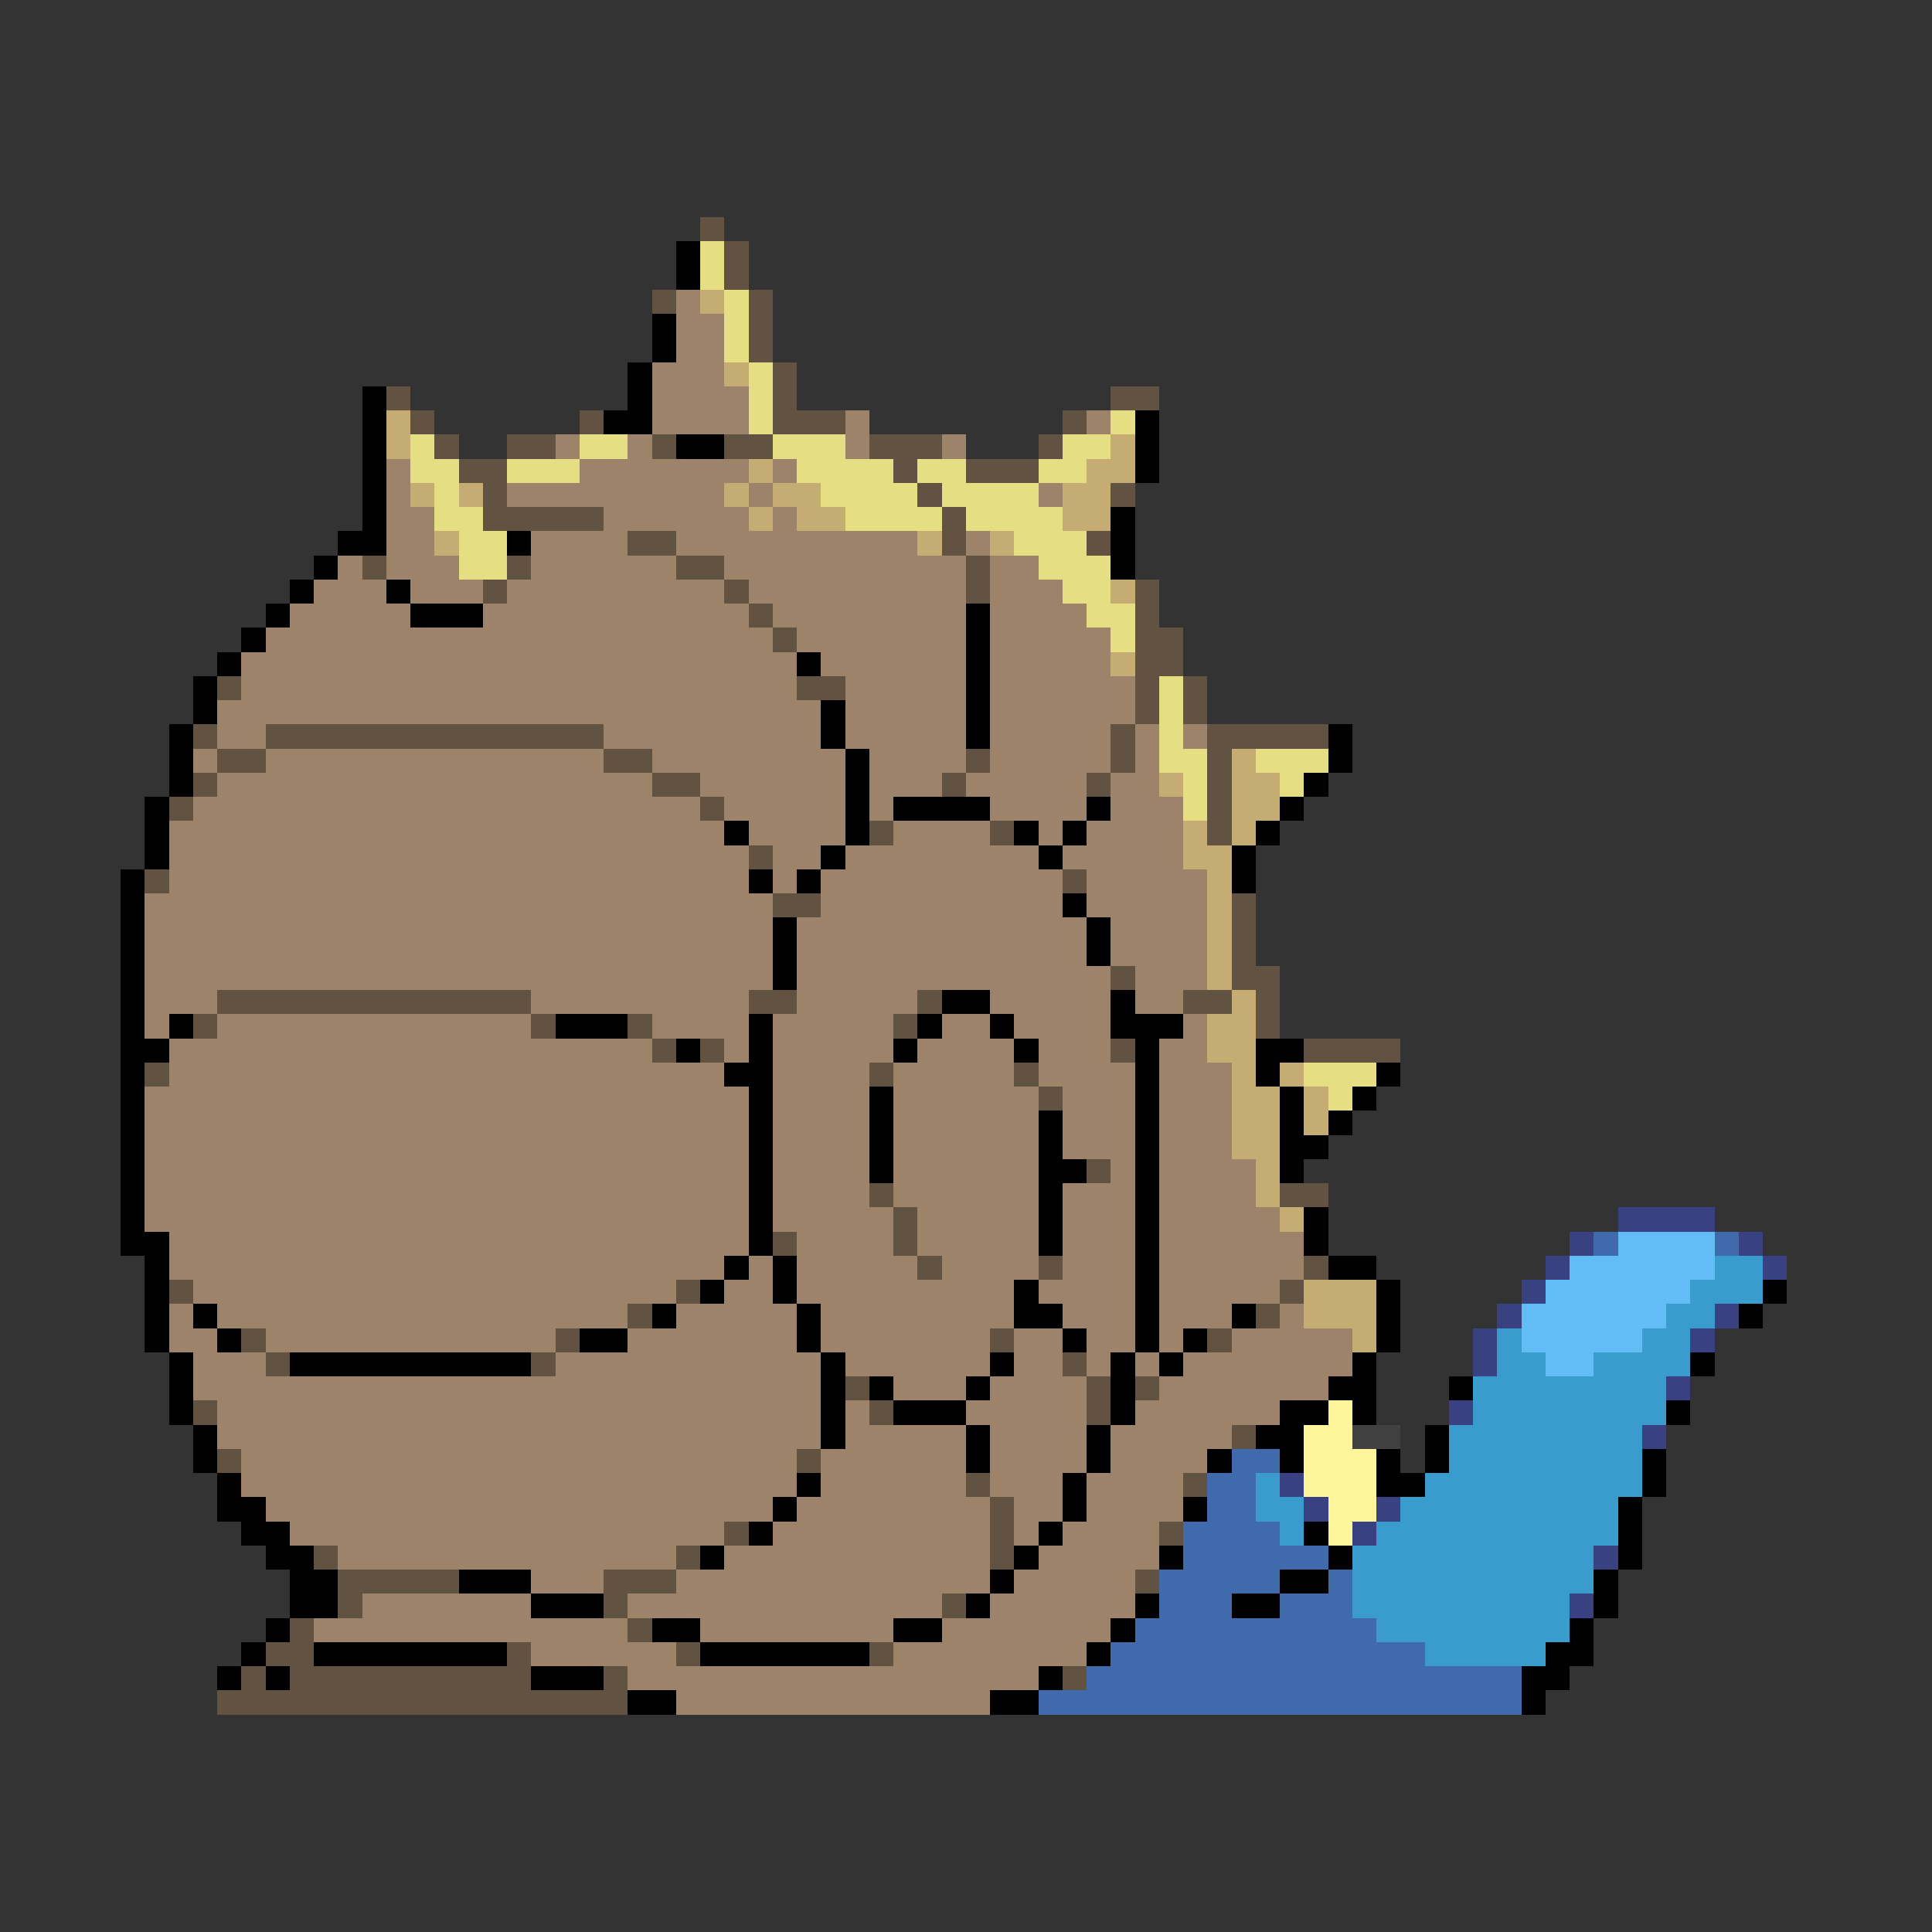 <svg xmlns="http://www.w3.org/2000/svg" viewBox="0 -0.5 80 80" shape-rendering="crispEdges">
<rect x="0" y="-0.5" width="80" height="80" fill="#333333" stroke="none"/>
<path stroke="#625241" d="M29 9h1M30 10h1M30 11h1M27 12h1M31 12h1M31 13h1M31 14h1M32 15h1M16 16h1M32 16h1M46 16h2M17 17h1M24 17h1M32 17h3M44 17h1M18 18h1M21 18h2M27 18h1M30 18h2M36 18h3M43 18h1M19 19h2M37 19h1M40 19h3M20 20h1M38 20h1M46 20h1M20 21h5M39 21h1M26 22h2M39 22h1M45 22h1M15 23h1M21 23h1M28 23h2M40 23h1M20 24h1M30 24h1M40 24h1M47 24h1M31 25h1M47 25h1M32 26h1M47 26h2M47 27h2M9 28h1M33 28h2M47 28h1M49 28h1M47 29h1M49 29h1M8 30h1M11 30h14M46 30h1M50 30h5M9 31h2M25 31h2M40 31h1M46 31h1M50 31h1M8 32h1M27 32h2M39 32h1M45 32h1M50 32h1M7 33h1M29 33h1M50 33h1M36 34h1M41 34h1M50 34h1M31 35h1M6 36h1M44 36h1M32 37h2M51 37h1M51 38h1M51 39h1M46 40h1M51 40h2M9 41h13M31 41h2M38 41h1M49 41h2M52 41h1M8 42h1M22 42h1M26 42h1M37 42h1M52 42h1M27 43h1M29 43h1M46 43h1M54 43h4M6 44h1M36 44h1M42 44h1M43 45h1M45 48h1M36 49h1M53 49h2M37 50h1M32 51h1M37 51h1M38 52h1M43 52h1M54 52h1M7 53h1M28 53h1M53 53h1M26 54h1M52 54h1M10 55h1M23 55h1M41 55h1M50 55h1M11 56h1M22 56h1M44 56h1M35 57h1M45 57h1M47 57h1M8 58h1M36 58h1M45 58h1M51 59h1M9 60h1M33 60h1M40 61h1M49 61h1M41 62h1M30 63h1M41 63h1M48 63h1M13 64h1M28 64h1M41 64h1M14 65h5M25 65h3M47 65h1M14 66h1M25 66h1M39 66h1M12 67h1M26 67h1M11 68h2M21 68h1M28 68h1M36 68h1M10 69h1M12 69h10M25 69h1M44 69h1M9 70h17" />
<path stroke="#000000" d="M28 10h1M28 11h1M27 13h1M27 14h1M26 15h1M15 16h1M26 16h1M15 17h1M25 17h2M47 17h1M15 18h1M28 18h2M47 18h1M15 19h1M47 19h1M15 20h1M15 21h1M46 21h1M14 22h2M21 22h1M46 22h1M13 23h1M46 23h1M12 24h1M16 24h1M11 25h1M17 25h3M40 25h1M10 26h1M40 26h1M9 27h1M33 27h1M40 27h1M8 28h1M40 28h1M8 29h1M34 29h1M40 29h1M7 30h1M34 30h1M40 30h1M55 30h1M7 31h1M35 31h1M55 31h1M7 32h1M35 32h1M54 32h1M6 33h1M35 33h1M37 33h4M45 33h1M53 33h1M6 34h1M30 34h1M35 34h1M42 34h1M44 34h1M52 34h1M6 35h1M34 35h1M43 35h1M51 35h1M5 36h1M31 36h1M33 36h1M51 36h1M5 37h1M44 37h1M5 38h1M32 38h1M45 38h1M5 39h1M32 39h1M45 39h1M5 40h1M32 40h1M5 41h1M39 41h2M46 41h1M5 42h1M7 42h1M23 42h3M31 42h1M38 42h1M41 42h1M46 42h3M5 43h2M28 43h1M31 43h1M37 43h1M42 43h1M47 43h1M52 43h2M5 44h1M30 44h2M47 44h1M52 44h1M57 44h1M5 45h1M31 45h1M36 45h1M47 45h1M53 45h1M56 45h1M5 46h1M31 46h1M36 46h1M43 46h1M47 46h1M53 46h1M55 46h1M5 47h1M31 47h1M36 47h1M43 47h1M47 47h1M53 47h2M5 48h1M31 48h1M36 48h1M43 48h2M47 48h1M53 48h1M5 49h1M31 49h1M43 49h1M47 49h1M5 50h1M31 50h1M43 50h1M47 50h1M54 50h1M5 51h2M31 51h1M43 51h1M47 51h1M54 51h1M6 52h1M30 52h1M32 52h1M47 52h1M55 52h2M6 53h1M29 53h1M32 53h1M42 53h1M47 53h1M57 53h1M73 53h1M6 54h1M8 54h1M27 54h1M33 54h1M42 54h2M47 54h1M51 54h1M57 54h1M72 54h1M6 55h1M9 55h1M24 55h2M33 55h1M44 55h1M47 55h1M49 55h1M57 55h1M7 56h1M12 56h10M34 56h1M41 56h1M46 56h1M48 56h1M56 56h1M70 56h1M7 57h1M34 57h1M36 57h1M40 57h1M46 57h1M55 57h2M60 57h1M7 58h1M34 58h1M37 58h3M46 58h1M53 58h2M56 58h1M69 58h1M8 59h1M34 59h1M40 59h1M45 59h1M52 59h2M59 59h1M8 60h1M40 60h1M45 60h1M50 60h1M53 60h1M57 60h1M59 60h1M68 60h1M9 61h1M33 61h1M44 61h1M57 61h2M68 61h1M9 62h2M32 62h1M44 62h1M49 62h1M67 62h1M10 63h2M31 63h1M43 63h1M54 63h1M67 63h1M11 64h2M29 64h1M42 64h1M48 64h1M55 64h1M67 64h1M12 65h2M19 65h3M41 65h1M53 65h2M66 65h1M12 66h2M22 66h3M40 66h1M47 66h1M51 66h2M66 66h1M11 67h1M27 67h2M37 67h2M46 67h1M65 67h1M10 68h1M13 68h8M29 68h7M45 68h1M64 68h2M9 69h1M11 69h1M22 69h3M43 69h1M63 69h2M26 70h2M41 70h2M63 70h1" />
<path stroke="#e6de83" d="M29 10h1M29 11h1M30 12h1M30 13h1M30 14h1M31 15h1M31 16h1M31 17h1M46 17h1M17 18h1M24 18h2M32 18h3M44 18h2M17 19h2M21 19h3M33 19h4M38 19h2M43 19h2M18 20h1M34 20h4M39 20h4M18 21h2M35 21h4M40 21h4M19 22h2M42 22h3M19 23h2M43 23h3M44 24h2M45 25h2M46 26h1M48 28h1M48 29h1M48 30h1M48 31h2M52 31h3M49 32h1M53 32h1M49 33h1M54 44h3M55 45h1" />
<path stroke="#9c836a" d="M28 12h1M28 13h2M28 14h2M27 15h3M27 16h4M27 17h4M35 17h1M45 17h1M23 18h1M26 18h1M35 18h1M39 18h1M16 19h1M24 19h7M32 19h1M16 20h1M21 20h9M31 20h1M43 20h1M16 21h2M25 21h6M32 21h1M16 22h2M22 22h4M28 22h10M40 22h1M14 23h1M16 23h3M22 23h6M30 23h10M41 23h2M13 24h3M17 24h3M21 24h9M31 24h9M41 24h3M12 25h5M20 25h11M32 25h8M41 25h4M11 26h21M33 26h7M41 26h5M10 27h23M34 27h6M41 27h5M10 28h23M35 28h5M41 28h6M9 29h25M35 29h5M41 29h6M9 30h2M25 30h9M35 30h5M41 30h5M47 30h1M49 30h1M8 31h1M11 31h14M27 31h8M36 31h4M41 31h5M47 31h1M9 32h18M29 32h6M36 32h3M40 32h5M46 32h2M8 33h21M30 33h5M36 33h1M41 33h4M46 33h3M7 34h23M31 34h4M37 34h4M43 34h1M45 34h4M7 35h24M32 35h2M35 35h8M44 35h5M7 36h24M32 36h1M34 36h10M45 36h5M6 37h26M34 37h10M45 37h5M6 38h26M33 38h12M46 38h4M6 39h26M33 39h12M46 39h4M6 40h26M33 40h13M47 40h3M6 41h3M22 41h9M33 41h5M41 41h5M47 41h2M6 42h1M9 42h13M27 42h4M32 42h5M39 42h2M42 42h4M49 42h1M7 43h20M30 43h1M32 43h5M38 43h4M43 43h3M48 43h2M7 44h23M32 44h4M37 44h5M43 44h4M48 44h3M6 45h25M32 45h4M37 45h6M44 45h3M48 45h3M6 46h25M32 46h4M37 46h6M44 46h3M48 46h3M6 47h25M32 47h4M37 47h6M44 47h3M48 47h3M6 48h25M32 48h4M37 48h6M46 48h1M48 48h4M6 49h25M32 49h4M37 49h6M44 49h3M48 49h4M6 50h25M32 50h5M38 50h5M44 50h3M48 50h5M7 51h24M33 51h4M38 51h5M44 51h3M48 51h6M7 52h23M31 52h1M33 52h5M39 52h4M44 52h3M48 52h6M8 53h20M30 53h2M33 53h9M43 53h4M48 53h5M7 54h1M9 54h17M28 54h5M34 54h8M44 54h3M48 54h3M53 54h1M7 55h2M11 55h12M26 55h7M34 55h7M42 55h2M45 55h2M48 55h1M51 55h5M8 56h3M23 56h11M35 56h6M42 56h2M45 56h1M47 56h1M49 56h7M8 57h26M37 57h3M41 57h4M48 57h7M9 58h25M35 58h1M40 58h5M47 58h6M9 59h25M35 59h5M41 59h4M46 59h5M10 60h23M34 60h6M41 60h4M46 60h4M10 61h23M34 61h6M41 61h3M45 61h4M11 62h21M33 62h8M42 62h2M45 62h4M12 63h18M32 63h9M42 63h1M44 63h4M14 64h14M30 64h11M43 64h5M22 65h3M28 65h13M42 65h5M15 66h7M26 66h13M41 66h6M13 67h13M29 67h8M39 67h7M22 68h6M37 68h8M26 69h17M28 70h13" />
<path stroke="#c5ac73" d="M29 12h1M30 15h1M16 17h1M16 18h1M46 18h1M31 19h1M45 19h2M17 20h1M19 20h1M30 20h1M32 20h2M44 20h2M31 21h1M33 21h2M44 21h2M18 22h1M38 22h1M41 22h1M46 24h1M46 27h1M51 31h1M48 32h1M51 32h2M51 33h2M49 34h1M51 34h1M49 35h2M50 36h1M50 37h1M50 38h1M50 39h1M50 40h1M51 41h1M50 42h2M50 43h2M51 44h1M53 44h1M51 45h2M54 45h1M51 46h2M54 46h1M51 47h2M52 48h1M52 49h1M53 50h1M54 53h3M54 54h3M56 55h1" />
<path stroke="#394183" d="M67 50h4M65 51h1M72 51h1M64 52h1M73 52h1M63 53h1M62 54h1M71 54h1M61 55h1M70 55h1M61 56h1M69 57h1M60 58h1M68 59h1M53 61h1M54 62h1M57 62h1M56 63h1M66 64h1M65 66h1" />
<path stroke="#416aac" d="M66 51h1M71 51h1M51 60h2M50 61h2M50 62h2M49 63h4M49 64h6M48 65h5M55 65h1M48 66h3M53 66h3M47 67h10M46 68h13M45 69h18M43 70h20" />
<path stroke="#62bdf6" d="M67 51h4M65 52h6M64 53h6M63 54h6M63 55h5M64 56h2" />
<path stroke="#399ccd" d="M71 52h2M70 53h3M69 54h2M62 55h1M68 55h2M62 56h2M66 56h4M61 57h8M61 58h8M60 59h8M60 60h8M52 61h1M59 61h9M52 62h2M58 62h9M53 63h1M57 63h10M56 64h10M56 65h10M56 66h9M57 67h8M59 68h5" />
<path stroke="#fff69c" d="M55 58h1M54 59h2M54 60h3M54 61h3M55 62h2M55 63h1" />
<path stroke="#414141" d="M56 59h2" />
</svg>